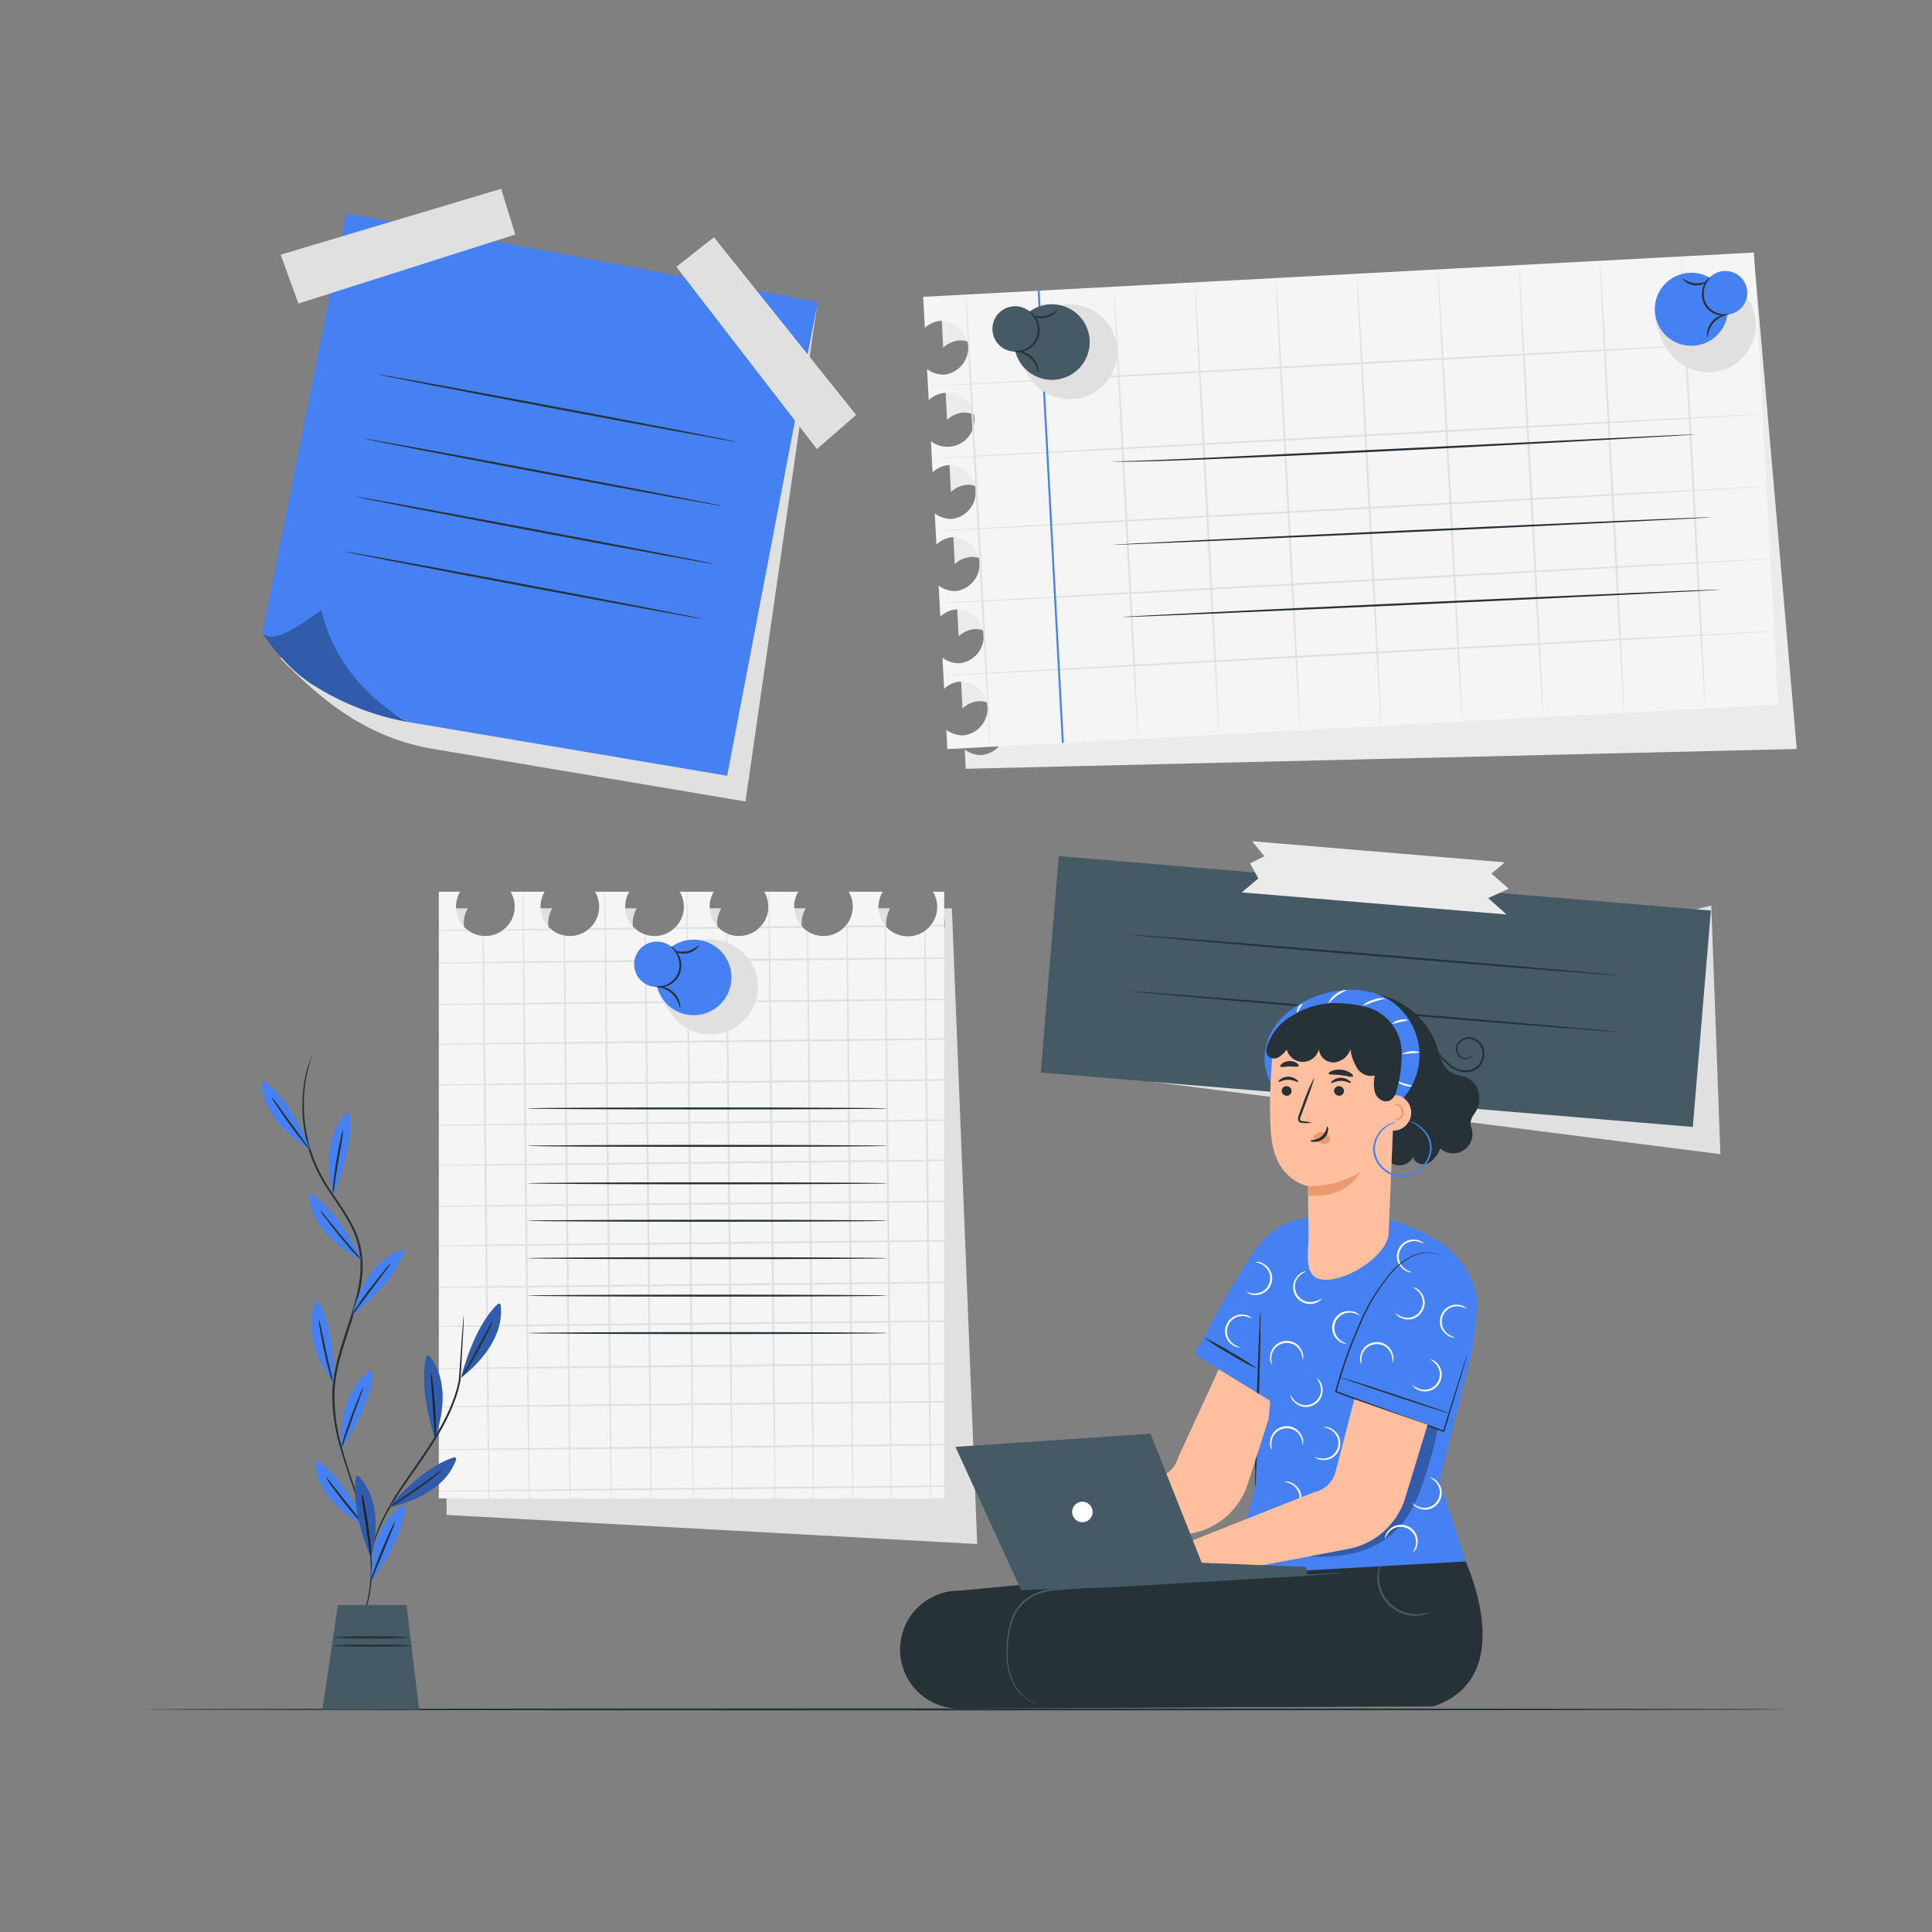 <svg xmlns="http://www.w3.org/2000/svg" xmlns:xlink="http://www.w3.org/1999/xlink" viewBox="0 0 500 500"><rect x="0" y="0" width="500" height="500" fill="#808080" stroke="none"/><defs><clipPath id="freepik--clip-path--inject-21"><path d="M241.45,230.78a7.6,7.6,0,1,1-13,0h-8.81a7.59,7.59,0,1,1-14.12,3.86,7.46,7.46,0,0,1,1.07-3.86h-8.81a7.59,7.59,0,1,1-14.12,3.86,7.46,7.46,0,0,1,1.07-3.86h-8.81a7.59,7.59,0,1,1-13.06,0H154a7.59,7.59,0,1,1-13.06,0h-8.8a7.59,7.59,0,1,1-13.06,0h-5.51v157H244.36v-157Z" style="fill:none"></path></clipPath></defs><g id="freepik--Floor--inject-21"><path d="M462.9,442.39c0,.14-95.32.26-212.89.26s-212.91-.12-212.91-.26,95.3-.26,212.91-.26S462.9,442.24,462.9,442.39Z" style="fill:#263238"></path></g><g id="freepik--Notes--inject-21"><path d="M243.67,82l.43,8a6.86,6.86,0,0,1,4.39-1.91,7,7,0,0,1,.75,13.94,6.88,6.88,0,0,1-4.57-1.43l.43,8.07a6.86,6.86,0,0,1,4.39-1.91,7,7,0,0,1,.75,13.94,6.88,6.88,0,0,1-4.57-1.43l.43,8.07a6.85,6.85,0,0,1,4.39-1.9,7,7,0,0,1,.74,13.93,6.82,6.82,0,0,1-4.56-1.43l.43,8.07a6.85,6.85,0,0,1,4.39-1.9,7,7,0,0,1,.74,13.93,6.8,6.8,0,0,1-4.56-1.43l.43,8.08a6.81,6.81,0,0,1,4.39-1.91,7,7,0,0,1,.74,13.93,6.8,6.8,0,0,1-4.56-1.42l.43,8.07a6.86,6.86,0,0,1,4.39-1.91,7,7,0,0,1,.74,13.94,6.86,6.86,0,0,1-4.56-1.43l.27,5L465,193.84,454.1,68.57Z" style="fill:#ebebeb"></path><path d="M238.92,76.82l.43,8.05A6.86,6.86,0,0,1,243.73,83a7,7,0,0,1,.75,13.94,6.86,6.86,0,0,1-4.56-1.43l.43,8.07a7,7,0,1,1,.57,10.6l.43,8.07a6.82,6.82,0,0,1,4.38-1.9,7,7,0,0,1,.75,13.93,6.85,6.85,0,0,1-4.57-1.43l.44,8.08a6.78,6.78,0,0,1,4.38-1.91,7,7,0,0,1,.75,13.93,6.83,6.83,0,0,1-4.57-1.43l.44,8.08a6.83,6.83,0,0,1,4.38-1.91,7,7,0,0,1,.75,13.94,6.88,6.88,0,0,1-4.57-1.43l.43,8.07a6.86,6.86,0,0,1,4.39-1.91,7,7,0,0,1,.75,13.94,6.88,6.88,0,0,1-4.57-1.43l.27,5,215-11.51-6.26-117Z" style="fill:#f5f5f5"></path><path d="M455.17,88.47c0,.14-48.12,2.83-107.49,6S240.16,100.12,240.16,100s48.11-2.83,107.49-6S455.16,88.33,455.17,88.47Z" style="fill:#e0e0e0"></path><path d="M456.17,107.19c0,.14-48.12,2.84-107.49,6s-107.51,5.64-107.52,5.5,48.11-2.84,107.5-6S456.16,107.05,456.17,107.19Z" style="fill:#e0e0e0"></path><path d="M457.17,125.91c0,.15-48.12,2.84-107.49,6s-107.51,5.64-107.52,5.5,48.11-2.84,107.5-6S457.16,125.77,457.17,125.91Z" style="fill:#e0e0e0"></path><path d="M458.17,144.63c0,.15-48.12,2.84-107.48,6s-107.52,5.63-107.53,5.49,48.11-2.84,107.5-6S458.16,144.49,458.17,144.63Z" style="fill:#e0e0e0"></path><path d="M459.17,163.36c0,.14-48.12,2.83-107.48,6S244.17,175,244.16,174.86s48.12-2.83,107.5-6S459.17,163.21,459.17,163.36Z" style="fill:#e0e0e0"></path><rect x="271.69" y="75.13" width="0.5" height="117.19" transform="translate(-6.76 14.72) rotate(-3.06)" style="fill:#4681F4"></rect><path d="M294.55,191.2c-.14,0-1.66-26.19-3.39-58.5s-3-58.52-2.87-58.52,1.66,26.17,3.39,58.5S294.7,191.19,294.55,191.2Z" style="fill:#e0e0e0"></path><path d="M256.28,193.24c-.15,0-1.67-26.18-3.4-58.49s-3-58.52-2.87-58.53,1.67,26.18,3.39,58.5S256.42,193.24,256.28,193.24Z" style="fill:#e0e0e0"></path><path d="M315.51,190.07c-.14,0-1.66-26.18-3.39-58.49s-3-58.52-2.87-58.53,1.66,26.18,3.39,58.5S315.66,190.07,315.51,190.07Z" style="fill:#e0e0e0"></path><path d="M336.48,189c-.15,0-1.66-26.18-3.39-58.49s-3-58.52-2.87-58.53,1.66,26.18,3.39,58.5S336.62,189,336.48,189Z" style="fill:#e0e0e0"></path><path d="M357.44,187.83c-.14,0-1.66-26.18-3.39-58.49s-3-58.52-2.87-58.53,1.66,26.18,3.39,58.5S357.58,187.82,357.44,187.83Z" style="fill:#e0e0e0"></path><path d="M378.4,186.71c-.14,0-1.66-26.18-3.39-58.49s-3-58.52-2.87-58.53,1.66,26.18,3.39,58.5S378.55,186.7,378.4,186.71Z" style="fill:#e0e0e0"></path><path d="M399.37,185.59c-.15,0-1.67-26.19-3.39-58.5s-3-58.51-2.87-58.52,1.66,26.18,3.39,58.5S399.51,185.58,399.37,185.59Z" style="fill:#e0e0e0"></path><path d="M420.33,184.47c-.14,0-1.66-26.19-3.39-58.5s-3-58.52-2.87-58.52,1.66,26.17,3.39,58.5S420.47,184.46,420.33,184.47Z" style="fill:#e0e0e0"></path><path d="M441.29,183.34c-.14,0-1.66-26.18-3.39-58.49s-3-58.52-2.87-58.53,1.66,26.18,3.39,58.5S441.44,183.34,441.29,183.34Z" style="fill:#e0e0e0"></path><path d="M438.68,112.48a1.69,1.69,0,0,1-.39,0l-1.14.08-4.4.28-16.17.93c-13.66.76-32.53,1.76-53.38,2.79s-39.73,1.89-53.4,2.41c-6.84.26-12.37.43-16.2.5s-6,0-5.92-.14a6.14,6.14,0,0,0,1.52.05c1,0,2.49-.05,4.4-.11,3.82-.13,9.35-.36,16.18-.67l53.4-2.56,53.38-2.63,16.18-.77,4.4-.18,1.15,0A2.29,2.29,0,0,1,438.68,112.48Z" style="fill:#263238"></path><path d="M443,133.86c0,.15-34.69,1.85-77.49,3.82S288,141.12,288,141s34.69-1.85,77.5-3.81S443,133.72,443,133.86Z" style="fill:#263238"></path><path d="M445.33,152.58c0,.15-34.69,1.86-77.49,3.82s-77.52,3.44-77.53,3.29,34.69-1.85,77.5-3.81S445.32,152.44,445.33,152.58Z" style="fill:#263238"></path><path d="M263,89.09c.94,4.65,3,9.37,6.87,12.06A12.29,12.29,0,1,0,274.38,79" style="fill:#e0e0e0"></path><path d="M262.47,89.06a9.78,9.78,0,1,0,9.24-10.3A9.78,9.78,0,0,0,262.47,89.06Z" style="fill:#455a64"></path><path d="M256.85,85.44a5.87,5.87,0,1,0,5.55-6.18A5.87,5.87,0,0,0,256.85,85.44Z" style="fill:#455a64"></path><path d="M262.32,90.87a10,10,0,0,0,2.2-.25,5.63,5.63,0,0,0,3.74-3.42,6,6,0,0,0-.63-5.06,11.58,11.58,0,0,0-1.46-1.69s.23.06.56.28a4.8,4.8,0,0,1,1.2,1.2,6.08,6.08,0,0,1,.82,5.44,5.6,5.6,0,0,1-1.84,2.52,5.78,5.78,0,0,1-2.3,1.09,4.61,4.61,0,0,1-1.7.07C262.52,91,262.31,90.9,262.32,90.87Z" style="fill:#263238"></path><path d="M267.23,81.53a6.35,6.35,0,0,0,6.46-1.48c.05,0-.12.42-.6.9a4.82,4.82,0,0,1-4.92,1.13C267.53,81.86,267.2,81.59,267.23,81.53Z" style="fill:#263238"></path><path d="M268.74,96.4a7.54,7.54,0,0,1-.42-1.19,6.31,6.31,0,0,0-4.13-3.9c-.72-.23-1.21-.27-1.2-.35s.5-.15,1.29,0a5.65,5.65,0,0,1,4.39,4.14C268.86,95.89,268.81,96.39,268.74,96.4Z" style="fill:#263238"></path><path d="M428.26,82.19c.95,4.65,3,9.36,6.87,12a12.29,12.29,0,0,0,18-15.53,12.67,12.67,0,0,0-13.49-6.63" style="fill:#e0e0e0"></path><path d="M447.15,79.54a9.45,9.45,0,1,1-9.94-8.94A9.45,9.45,0,0,1,447.15,79.54Z" style="fill:#4681F4"></path><circle cx="446.52" cy="75.79" r="5.67" style="fill:#4681F4"></circle><path d="M447.49,81.26s-.18.14-.56.24a4.41,4.41,0,0,1-1.64.11,5.55,5.55,0,0,1-2.32-.8,5.42,5.42,0,0,1-2-2.24,5.88,5.88,0,0,1,.22-5.31,3.48,3.48,0,0,1,1.55-1.61,12.8,12.8,0,0,0-1.22,1.78,5.79,5.79,0,0,0-.08,4.92,5.46,5.46,0,0,0,3.93,2.9A9.94,9.94,0,0,0,447.49,81.26Z" style="fill:#263238"></path><path d="M441.8,72.8s-.25.35-.84.63a4.64,4.64,0,0,1-4.85-.58c-.51-.41-.71-.77-.66-.81a8.53,8.53,0,0,0,3.07,1.27A8.89,8.89,0,0,0,441.8,72.8Z" style="fill:#263238"></path><path d="M441.88,87.24a2.1,2.1,0,0,1-.07-1.25,5.5,5.5,0,0,1,1.26-2.77,5.39,5.39,0,0,1,2.53-1.67c.76-.23,1.25-.19,1.25-.13s-.45.18-1.12.47a6.17,6.17,0,0,0-3.56,4.17C442,86.77,442,87.24,441.88,87.24Z" style="fill:#263238"></path><path d="M94.32,61.83,72.63,170.47c10.07,10.07,20.74,19.58,37.88,23.08l82.42,13.87L211.34,79.77Z" style="fill:#e0e0e0"></path><polygon points="89.58 55.17 67.89 163.81 105.77 186.89 188.19 200.76 211.61 78.18 89.58 55.17" style="fill:#4681F4"></polygon><path d="M83.19,157.91l-15.3,5.9s5.61,9,13.72,13.82a68.68,68.68,0,0,0,24.16,9.26S87.73,178.08,83.19,157.91Z" style="fill:#4681F4"></path><g style="opacity:0.3"><path d="M83.19,157.91c-5.9,4-12.38,9-15.3,5.9,0,0,5.61,9,13.72,13.82a68.68,68.68,0,0,0,24.16,9.26S87.73,178.08,83.19,157.91Z"></path></g><polygon points="77.24 78.55 133.37 60.69 129.69 48.87 72.63 65.91 77.24 78.55" style="fill:#e0e0e0"></polygon><polygon points="221.56 107.38 184.76 61.39 175.04 69.06 211.41 116.22 221.56 107.38" style="fill:#e0e0e0"></polygon><path d="M190.7,114.37c0,.14-20.82-3.65-46.44-8.47s-46.37-8.84-46.34-9,20.81,3.65,46.44,8.47S190.73,114.23,190.7,114.37Z" style="fill:#263238"></path><path d="M187.15,131c0,.14-20.82-3.65-46.44-8.47s-46.37-8.84-46.35-9,20.82,3.65,46.44,8.47S187.17,130.89,187.15,131Z" style="fill:#263238"></path><path d="M184.87,146c0,.14-20.82-3.65-46.43-8.47s-46.38-8.84-46.35-9,20.82,3.65,46.44,8.47S184.9,145.82,184.87,146Z" style="fill:#263238"></path><path d="M182.09,160.22c0,.14-20.82-3.65-46.44-8.47s-46.37-8.84-46.34-9,20.81,3.65,46.44,8.47S182.12,160.08,182.09,160.22Z" style="fill:#263238"></path><polygon points="269.45 276.29 445.24 298.7 442.88 234.36 269.45 276.29" style="fill:#e0e0e0"></polygon><rect x="271.39" y="228.51" width="169.34" height="56.2" transform="translate(22.57 -28.72) rotate(4.77)" style="fill:#455a64"></rect><path d="M419,252.45c0,.14-28.29-2.1-63.16-5s-63.13-5.38-63.12-5.53,28.29,2.1,63.17,5S419.05,252.31,419,252.45Z" style="fill:#263238"></path><path d="M418.71,267.07c0,.14-28.29-2.1-63.16-5s-63.14-5.38-63.12-5.53,28.28,2.1,63.16,5S418.72,266.93,418.71,267.07Z" style="fill:#263238"></path><polygon points="324.04 217.71 389.43 223.17 385.98 226.09 390.46 229.99 385.13 232.43 389.9 236.67 321.37 230.95 325.65 227.34 323.52 223.46 327.2 221.59 324.04 217.71" style="fill:#ebebeb"></polygon><path d="M243.45,235.07a7.59,7.59,0,1,1-13.06,0h-8.8a7.59,7.59,0,1,1-13.06,0h-8.8a7.59,7.59,0,1,1-13.06,0h-8.8a7.59,7.59,0,1,1-13.06,0H156a7.59,7.59,0,1,1-13.06,0h-8.8a7.59,7.59,0,1,1-13.06,0h-5.51v157l137.33,7.52-6.55-164.51Z" style="fill:#e0e0e0"></path><g style="clip-path:url(#freepik--clip-path--inject-21)"><path d="M241.45,230.78a7.6,7.6,0,1,1-13,0h-8.81a7.59,7.59,0,1,1-14.12,3.86,7.46,7.46,0,0,1,1.07-3.86h-8.81a7.59,7.59,0,1,1-14.12,3.86,7.46,7.46,0,0,1,1.07-3.86h-8.81a7.59,7.59,0,1,1-13.06,0H154a7.59,7.59,0,1,1-13.06,0h-8.8a7.59,7.59,0,1,1-13.06,0h-5.51v157H244.36v-157Z" style="fill:#f5f5f5"></path><path d="M105.6,395c-.14,0-.65-38.05-1.13-85s-.75-85-.6-85,.64,38,1.12,85S105.75,395,105.6,395Z" style="fill:#e0e0e0"></path><path d="M126.59,394.78c-.14,0-.64-38-1.12-85s-.76-85-.61-85,.65,38,1.13,85S126.74,394.78,126.59,394.78Z" style="fill:#e0e0e0"></path><path d="M137,394.78c-.14,0-.65-38-1.13-85s-.75-85-.61-85,.65,38,1.13,85S137.16,394.78,137,394.78Z" style="fill:#e0e0e0"></path><path d="M158.23,394.78c-.14,0-.64-38-1.12-85s-.76-85-.61-85,.65,38,1.13,85S158.38,394.78,158.23,394.78Z" style="fill:#e0e0e0"></path><path d="M179.45,394.78c-.14,0-.65-38-1.13-85s-.75-85-.61-85,.65,38,1.13,85S179.59,394.78,179.45,394.78Z" style="fill:#e0e0e0"></path><path d="M200.66,394.78c-.14,0-.65-38-1.13-85s-.75-85-.6-85,.65,38,1.13,85S200.81,394.78,200.66,394.78Z" style="fill:#e0e0e0"></path><path d="M220.79,394.78c-.14,0-.65-38-1.13-85s-.75-85-.6-85,.64,38,1.12,85S220.94,394.78,220.79,394.78Z" style="fill:#e0e0e0"></path><path d="M240.92,394.78c-.14,0-.65-38-1.13-85s-.75-85-.6-85,.65,38,1.13,85S241.07,394.78,240.92,394.78Z" style="fill:#e0e0e0"></path><path d="M147.59,394.57c-.15,0-.65-38.05-1.13-85s-.75-85-.61-85,.65,38,1.13,85S147.73,394.57,147.59,394.57Z" style="fill:#e0e0e0"></path><path d="M168.58,394.35c-.15,0-.65-38-1.13-85s-.75-85-.61-85,.65,38,1.13,85S168.72,394.35,168.58,394.35Z" style="fill:#e0e0e0"></path><path d="M189.57,394.14c-.14,0-.65-38.05-1.13-85s-.75-85-.61-85,.65,38,1.13,85S189.71,394.14,189.57,394.14Z" style="fill:#e0e0e0"></path><path d="M210.56,393.92c-.14,0-.65-38-1.13-85s-.75-85-.61-85,.65,38,1.13,85S210.71,393.92,210.56,393.92Z" style="fill:#e0e0e0"></path><path d="M230.69,395c-.15,0-.65-38.05-1.13-85s-.76-85-.61-85,.65,38,1.13,85S230.83,395,230.69,395Z" style="fill:#e0e0e0"></path><path d="M252.55,393.49c-.15,0-.65-38-1.13-85s-.76-85-.61-85,.65,38,1.13,85S252.69,393.49,252.55,393.49Z" style="fill:#e0e0e0"></path><path d="M275.07,373.58c0,.14-38,.64-85,1.11s-85,.73-85,.59,38-.64,85-1.11S275.07,373.43,275.07,373.58Z" style="fill:#e0e0e0"></path><path d="M276,384.31c0,.15-38,.64-85,1.11s-85,.73-85,.59,38-.64,85-1.11S276,384.17,276,384.31Z" style="fill:#e0e0e0"></path><path d="M274.86,352.59c0,.14-38.05.64-85,1.11s-85,.73-85,.58,38-.64,85-1.11S274.86,352.44,274.86,352.59Z" style="fill:#e0e0e0"></path><path d="M274.65,331.59c0,.15-38,.64-85,1.11s-85,.74-85,.59,38-.64,85-1.11S274.65,331.45,274.65,331.59Z" style="fill:#e0e0e0"></path><path d="M274.44,310.6c0,.15-38.05.64-85,1.11s-85,.73-85,.59,38-.64,85-1.11S274.44,310.46,274.44,310.6Z" style="fill:#e0e0e0"></path><path d="M274.23,289.61c0,.14-38.05.64-85,1.11s-85,.73-85,.59,38-.64,85-1.11S274.23,289.47,274.23,289.61Z" style="fill:#e0e0e0"></path><path d="M274,268.62c0,.14-38,.64-85,1.11s-85,.73-85,.59,38-.64,85-1.11S274,268.47,274,268.62Z" style="fill:#e0e0e0"></path><path d="M273.81,247.63c0,.14-38,.64-85,1.11s-85,.73-85,.58,38-.64,85-1.1S273.81,247.48,273.81,247.63Z" style="fill:#e0e0e0"></path><path d="M273.81,239.22c0,.14-38,.64-85,1.11s-85,.73-85,.59,38-.64,85-1.11S273.81,239.07,273.81,239.22Z" style="fill:#e0e0e0"></path><path d="M273.81,258.35c0,.15-38,.64-85,1.11s-85,.73-85,.59,38-.64,85-1.11S273.81,258.21,273.81,258.35Z" style="fill:#e0e0e0"></path><path d="M273.81,279.18c0,.14-38,.64-85,1.11s-85,.73-85,.58,38-.64,85-1.1S273.81,279,273.81,279.18Z" style="fill:#e0e0e0"></path><path d="M273.81,300c0,.14-38,.64-85,1.11s-85,.73-85,.59,38-.64,85-1.11S273.81,299.86,273.81,300Z" style="fill:#e0e0e0"></path><path d="M273.81,320.83c0,.14-38,.64-85,1.1s-85,.74-85,.59,38-.64,85-1.11S273.81,320.68,273.81,320.83Z" style="fill:#e0e0e0"></path><path d="M273.81,341.65c0,.14-38,.64-85,1.11s-85,.73-85,.59,38-.64,85-1.11S273.81,341.51,273.81,341.65Z" style="fill:#e0e0e0"></path><path d="M273.81,362.47c0,.15-38,.64-85,1.11s-85,.74-85,.59,38-.64,85-1.11S273.81,362.33,273.81,362.47Z" style="fill:#e0e0e0"></path><path d="M241.45,230.78a7.6,7.6,0,1,1-13,0h-8.81a7.59,7.59,0,1,1-14.12,3.86,7.46,7.46,0,0,1,1.07-3.86h-8.81a7.59,7.59,0,1,1-14.12,3.86,7.46,7.46,0,0,1,1.07-3.86h-8.81a7.59,7.59,0,1,1-13.06,0H154a7.59,7.59,0,1,1-13.06,0h-8.8a7.59,7.59,0,1,1-13.06,0h-5.51v157H244.36v-157Z" style="fill:none"></path></g><path d="M170,253.52c.94,4.64,3,9.36,6.87,12a12.29,12.29,0,1,0,4.52-22.16" style="fill:#e0e0e0"></path><path d="M169.75,253.48A9.78,9.78,0,1,0,179,243.19,9.78,9.78,0,0,0,169.75,253.48Z" style="fill:#4681F4"></path><path d="M164.13,249.86a5.87,5.87,0,1,0,5.55-6.17A5.87,5.87,0,0,0,164.13,249.86Z" style="fill:#4681F4"></path><path d="M169.6,255.29a10,10,0,0,0,2.2-.25,5.63,5.63,0,0,0,3.74-3.42,6,6,0,0,0-.64-5.06,11.91,11.91,0,0,0-1.45-1.69,1.38,1.38,0,0,1,.56.28,4.86,4.86,0,0,1,1.2,1.21,6.07,6.07,0,0,1,.82,5.44,5.71,5.71,0,0,1-1.84,2.52,5.89,5.89,0,0,1-2.3,1.08,4.61,4.61,0,0,1-1.7.07C169.8,255.41,169.59,255.32,169.6,255.29Z" style="fill:#263238"></path><path d="M174.51,246a8.66,8.66,0,0,0,3.44.17,8.79,8.79,0,0,0,3-1.65c.05,0-.13.43-.6.91a4.86,4.86,0,0,1-2.3,1.25,4.73,4.73,0,0,1-2.62-.13C174.81,246.28,174.48,246,174.51,246Z" style="fill:#263238"></path><path d="M176,260.82c-.08,0-.15-.47-.42-1.18a6.71,6.71,0,0,0-1.6-2.44,6.51,6.51,0,0,0-2.53-1.46c-.72-.23-1.21-.28-1.2-.36s.49-.15,1.29,0a5.69,5.69,0,0,1,4.39,4.14C176.14,260.31,176.09,260.82,176,260.82Z" style="fill:#263238"></path><path d="M229.7,286.86c0,.15-20.87.26-46.6.26s-46.61-.11-46.61-.26,20.86-.26,46.61-.26S229.7,286.72,229.7,286.86Z" style="fill:#263238"></path><path d="M229.7,296.55c0,.14-20.87.26-46.6.26s-46.61-.12-46.61-.26,20.86-.26,46.61-.26S229.7,296.41,229.7,296.55Z" style="fill:#263238"></path><path d="M229.7,306.24c0,.14-20.87.26-46.6.26s-46.61-.12-46.61-.26,20.86-.26,46.61-.26S229.7,306.1,229.7,306.24Z" style="fill:#263238"></path><path d="M229.7,315.93c0,.14-20.87.26-46.6.26s-46.61-.12-46.61-.26,20.86-.26,46.61-.26S229.7,315.79,229.7,315.93Z" style="fill:#263238"></path><path d="M229.7,325.62c0,.14-20.87.26-46.6.26s-46.61-.12-46.61-.26,20.86-.26,46.61-.26S229.7,325.48,229.7,325.62Z" style="fill:#263238"></path><path d="M229.7,335.31c0,.14-20.87.26-46.6.26s-46.61-.12-46.61-.26,20.86-.26,46.61-.26S229.7,335.16,229.7,335.31Z" style="fill:#263238"></path><path d="M229.7,345c0,.14-20.87.26-46.6.26s-46.61-.12-46.61-.26,20.86-.26,46.61-.26S229.7,344.85,229.7,345Z" style="fill:#263238"></path></g><g id="freepik--Character--inject-21"><path d="M346.24,441.66c24.14-8,7.59-39.93,7.59-39.93l-105.52,9.93a15.26,15.26,0,0,0-15.37,15.26h0a15.27,15.27,0,0,0,15.27,15.27l98-.53" style="fill:#263238"></path><path d="M370.94,441.63c23.53-7.94,7.31-39.9,7.31-39.9l-102.86,9.69c-10,.13-14.95,5-14.95,15.23h0c0,8.43,3.13,15.54,14.92,15.3l95.58-.32" style="fill:#263238"></path><path d="M347.06,407.12h-.29l-.86,0-3.29.14-12.1.6-39.92,2.19c-2,.09-3.87.26-5.77.28s-3.78.11-5.62.22-3.65.25-5.41.44a19.82,19.82,0,0,0-5.15,1.06,12.46,12.46,0,0,0-4.28,2.74,11.45,11.45,0,0,0-2.59,4.16,20.93,20.93,0,0,0-1.06,4.5,31.5,31.5,0,0,0-.28,4.26,18.1,18.1,0,0,0,1.36,7.16,11.65,11.65,0,0,0,3.2,4.36,8.42,8.42,0,0,0,2.91,1.64c.73.23.74.16,0-.1a9.17,9.17,0,0,1-2.81-1.71,11.72,11.72,0,0,1-3.06-4.32,17.87,17.87,0,0,1-1.26-7,32.68,32.68,0,0,1,.32-4.2,20.32,20.32,0,0,1,1.06-4.39,11.07,11.07,0,0,1,2.5-4,12.05,12.05,0,0,1,4.13-2.61,19.11,19.11,0,0,1,5-1c1.75-.18,3.55-.31,5.39-.42s3.7-.18,5.6-.21,3.83-.2,5.78-.29l39.92-2.35,12.09-.78,3.29-.24.85-.07A1,1,0,0,0,347.06,407.12Z" style="fill:#455a64"></path><path d="M370.29,417.19a2.56,2.56,0,0,1-.83.42,8.6,8.6,0,0,1-2.5.51A9.76,9.76,0,0,1,356.5,407.4a8.83,8.83,0,0,1,.57-2.49c.23-.56.41-.84.44-.82a17.38,17.38,0,0,0-.61,3.33,9.67,9.67,0,0,0,10,10.3A17.35,17.35,0,0,0,370.29,417.19Z" style="fill:#455a64"></path><path d="M339.31,315.07c-13.09,1.47-15.21,10.36-21.31,19.11l-8.83,16.29,16.23,9.95-.56,25-6.64,22.12,61.13-3.45-6.81-21,8.14-32.1c.62-4.38,2.3-12.51,1.16-16.82-3.56-13.45-17.54-17.38-27.16-19.88-2-.51-11.56-.48-13.22-.08" style="fill:#4681F4"></path><path d="M332.41,383.48a3,3,0,0,1,2.24.47,4.39,4.39,0,0,1,1.74,1.86,4.23,4.23,0,0,1,.22,3.11,4.3,4.3,0,0,1-1.89,2.48,4.35,4.35,0,0,1-2.48.58,3,3,0,0,1-2.13-.83,6.94,6.94,0,0,0,2.14.47,4.35,4.35,0,0,0,2.22-.63,4,4,0,0,0,1.49-5,4.27,4.27,0,0,0-1.5-1.74A6.83,6.83,0,0,0,332.41,383.48Z" style="fill:#fafafa"></path><path d="M347,356.48c0,.1,6.24,2.27,14,4.84s14.1,4.58,14.14,4.48-6.24-2.27-14-4.85S347,356.38,347,356.48Z" style="fill:#263238"></path><g style="opacity:0.3"><path d="M372.12,369.9a122.56,122.56,0,0,1-4.51,15.67,33.8,33.8,0,0,1-4.93,9.05,22.86,22.86,0,0,1-11.83,7.22,37.42,37.42,0,0,1-14,.69L360.1,389.4l6.18-21.49Z"></path></g><path d="M324.85,384.74A10.33,10.33,0,0,0,325,383c.06-1.24.14-2.87.23-4.84.18-4.09.38-9.75.57-16s.33-11.91.4-16c0-2,0-3.61.06-4.85a10.6,10.6,0,0,0-.06-1.79,11.21,11.21,0,0,0-.16,1.78c-.06,1.24-.14,2.87-.24,4.84-.17,4.09-.38,9.75-.56,16s-.33,11.9-.41,16c0,2,0,3.6-.05,4.85A11.33,11.33,0,0,0,324.85,384.74Z" style="fill:#263238"></path><path d="M311.55,346.14a59.62,59.62,0,0,0,6.85,4.35,60.05,60.05,0,0,0,7.14,3.87,57.3,57.3,0,0,0-6.85-4.36A56.58,56.58,0,0,0,311.55,346.14Z" style="fill:#263238"></path><path d="M342.1,336a3,3,0,0,1-1.89,1.3,4.35,4.35,0,0,1-5.45-5.07A4.4,4.4,0,0,1,336,330a3,3,0,0,1,2.07-1,6.93,6.93,0,0,0-1.81,1.23,4.24,4.24,0,0,0-1.07,2,3.94,3.94,0,0,0,.48,2.72,3.88,3.88,0,0,0,2.11,1.79,4.36,4.36,0,0,0,2.3.11A7,7,0,0,0,342.1,336Z" style="fill:#fafafa"></path><path d="M329.23,353.22a3,3,0,0,1-.54-2.23,4.34,4.34,0,0,1,6.68-3.28,4.43,4.43,0,0,1,1.6,2,3,3,0,0,1,.17,2.28,6.77,6.77,0,0,0-.51-2.13,4.31,4.31,0,0,0-1.52-1.73,4.08,4.08,0,0,0-5.14.81,4.29,4.29,0,0,0-.92,2.11A6.57,6.57,0,0,0,329.23,353.22Z" style="fill:#fafafa"></path><path d="M329.23,375.29a3,3,0,0,1-.54-2.23,4.34,4.34,0,0,1,6.68-3.28,4.43,4.43,0,0,1,1.6,2,3,3,0,0,1,.17,2.28,6.77,6.77,0,0,0-.51-2.13,4.31,4.31,0,0,0-1.52-1.73A4.08,4.08,0,0,0,330,371a4.29,4.29,0,0,0-.92,2.11A6.57,6.57,0,0,0,329.23,375.29Z" style="fill:#fafafa"></path><path d="M348.53,347.77a3,3,0,0,1-2.14-.81,4.38,4.38,0,0,1-1.45-2.09,4.3,4.3,0,0,1,.25-3.11,4.35,4.35,0,0,1,2.25-2.17,4.47,4.47,0,0,1,2.54-.2,3,3,0,0,1,2,1.14,7.23,7.23,0,0,0-2-.78,4.22,4.22,0,0,0-2.29.29,4,4,0,0,0-2.22,4.69,4.29,4.29,0,0,0,1.23,1.95A6.65,6.65,0,0,0,348.53,347.77Z" style="fill:#fafafa"></path><path d="M340.7,356.59a3,3,0,0,1,1.37,1.84,4.3,4.3,0,0,1-7.12,4.42,3,3,0,0,1-1.05-2,6.72,6.72,0,0,0,1.3,1.77,4.23,4.23,0,0,0,2.08,1,4.05,4.05,0,0,0,4.41-2.74,4.32,4.32,0,0,0,0-2.31A6.43,6.43,0,0,0,340.7,356.59Z" style="fill:#fafafa"></path><path d="M324.82,326.63a2.94,2.94,0,0,1,2.24.47,4.43,4.43,0,0,1,1.75,1.85,4.31,4.31,0,0,1-4.16,6.18,3,3,0,0,1-2.13-.83,7.15,7.15,0,0,0,2.14.46,4.24,4.24,0,0,0,2.22-.62,4,4,0,0,0,1.65-2.22,4,4,0,0,0-.16-2.76,4.2,4.2,0,0,0-1.5-1.74A6.51,6.51,0,0,0,324.82,326.63Z" style="fill:#fafafa"></path><path d="M352.38,353.14a3,3,0,0,1-.31-2.27,4.47,4.47,0,0,1,1.15-2.27,4.38,4.38,0,0,1,2.86-1.26,4.23,4.23,0,0,1,4.36,3.08,3,3,0,0,1-.06,2.29,6.9,6.9,0,0,0-.29-2.18,4.26,4.26,0,0,0-1.34-1.87,4.06,4.06,0,0,0-5.19.28,4.28,4.28,0,0,0-1.13,2A7.15,7.15,0,0,0,352.38,353.14Z" style="fill:#fafafa"></path><path d="M342.48,369.35a3,3,0,0,1,2.24.47,4.46,4.46,0,0,1,1.75,1.86,4.4,4.4,0,0,1-1.68,5.59,4.4,4.4,0,0,1-2.47.58,3,3,0,0,1-2.14-.83,7.17,7.17,0,0,0,2.15.46,4.23,4.23,0,0,0,2.21-.62,4,4,0,0,0,1.49-5,4.27,4.27,0,0,0-1.5-1.74A6.42,6.42,0,0,0,342.48,369.35Z" style="fill:#fafafa"></path><path d="M358.43,398.23a3,3,0,0,1,.88-2.12,4.34,4.34,0,0,1,7.33,1.29,4.4,4.4,0,0,1,.13,2.54,3.05,3.05,0,0,1-1.21,1.95,6.86,6.86,0,0,0,.85-2,4.33,4.33,0,0,0-.22-2.29,4.06,4.06,0,0,0-4.62-2.37,4.31,4.31,0,0,0-2,1.16A7.33,7.33,0,0,0,358.43,398.23Z" style="fill:#fafafa"></path><path d="M370,382.34a3,3,0,0,1,2,1.14,4.22,4.22,0,0,1,.34,5.33,4.26,4.26,0,0,1-2.57,1.77,4.35,4.35,0,0,1-2.53-.2,3,3,0,0,1-1.77-1.45,6.86,6.86,0,0,0,1.89,1.1,4.29,4.29,0,0,0,2.3.09,4.07,4.07,0,0,0,2.95-4.28,4.16,4.16,0,0,0-.89-2.12A6.65,6.65,0,0,0,370,382.34Z" style="fill:#fafafa"></path><path d="M370,351.75a3.08,3.08,0,0,1,2,1.15,4.43,4.43,0,0,1,1.09,2.3,4.4,4.4,0,0,1-3.32,4.8,4.48,4.48,0,0,1-2.54-.2,3,3,0,0,1-1.77-1.46,6.6,6.6,0,0,0,1.9,1.11,4.19,4.19,0,0,0,2.3.08,4,4,0,0,0,2.95-4.27,4.24,4.24,0,0,0-.89-2.12A7.06,7.06,0,0,0,370,351.75Z" style="fill:#fafafa"></path><path d="M376.59,346.13a3.06,3.06,0,0,1-2.18-.71,4.39,4.39,0,0,1-1.54-2,4.4,4.4,0,0,1,2.26-5.38,4.39,4.39,0,0,1,2.53-.32,3,3,0,0,1,2,1.06,6.59,6.59,0,0,0-2.08-.7,4.34,4.34,0,0,0-2.27.39,4.05,4.05,0,0,0-2,4.79,4.23,4.23,0,0,0,1.31,1.89A6.89,6.89,0,0,0,376.59,346.13Z" style="fill:#fafafa"></path><path d="M365.46,329.27a3,3,0,0,1-2.17-.71,4.39,4.39,0,0,1-1.54-2,4.4,4.4,0,0,1,2.26-5.38,4.38,4.38,0,0,1,2.53-.32,3,3,0,0,1,2,1.06,7.1,7.1,0,0,0-2.08-.69,4.21,4.21,0,0,0-2.27.38,4.05,4.05,0,0,0-2,4.79,4.32,4.32,0,0,0,1.31,1.9A7.18,7.18,0,0,0,365.46,329.27Z" style="fill:#fafafa"></path><path d="M321,348.7a3,3,0,0,1-2.17-.72,4.22,4.22,0,0,1-1.43-5.14,4.29,4.29,0,0,1,2.15-2.26,4.38,4.38,0,0,1,2.53-.32,2.93,2.93,0,0,1,2,1.06,6.59,6.59,0,0,0-2.08-.7,4.34,4.34,0,0,0-2.27.39,4.05,4.05,0,0,0-2,4.79,4.29,4.29,0,0,0,1.31,1.89A7.07,7.07,0,0,0,321,348.7Z" style="fill:#fafafa"></path><path d="M365.59,333.13a3,3,0,0,1,2,1.15,4.35,4.35,0,0,1,1.09,2.3,4.41,4.41,0,0,1-3.31,4.8,4.47,4.47,0,0,1-2.54-.2,3,3,0,0,1-1.77-1.46,6.6,6.6,0,0,0,1.9,1.11,4.19,4.19,0,0,0,2.3.08,3.94,3.94,0,0,0,2.25-1.6,4,4,0,0,0,.7-2.67,4.25,4.25,0,0,0-.9-2.12A7.14,7.14,0,0,0,365.59,333.13Z" style="fill:#fafafa"></path><path d="M379.62,350.77a2.47,2.47,0,0,0-.13.35c-.08.25-.2.59-.34,1-.3.93-.72,2.25-1.25,3.94l-4.45,14.27.21-.1-27.18-10-.68-.28.12.22a119.73,119.73,0,0,1,6.36-17.87,50.89,50.89,0,0,1,8.08-13.1,17.86,17.86,0,0,1,4.57-3.69,9.4,9.4,0,0,1,4.22-1.25,6.34,6.34,0,0,1,.86,0l.76.08c.23,0,.45,0,.64.08l.53.14.71.18.24.05-.23-.08-.7-.23-.53-.15c-.19-.05-.41-.06-.65-.1l-.76-.1a6.53,6.53,0,0,0-.88,0,9.4,9.4,0,0,0-4.31,1.21,17.67,17.67,0,0,0-4.67,3.7,50.32,50.32,0,0,0-8.2,13.14,118.06,118.06,0,0,0-6.42,17.92l0,.16.15.06.69.28c10.18,3.81,19.62,7.2,27.21,10l.15.06.05-.16,4.32-14.31c.5-1.7.89-3,1.17-4,.12-.45.22-.79.29-1.05A1.6,1.6,0,0,0,379.62,350.77Z" style="fill:#263238"></path><path d="M328.32,367.16l-5.26,16.47a19,19,0,0,1-14.77,13.23l-35.15,6.6-9.57-.31,9.57-11.84,26.42-9a7.06,7.06,0,0,0,5.33-5.06l10.52-22.88,13.33,8.17Z" style="fill:#ffbe9d"></path><path d="M369.46,368.71l-5.73,18.75A19.13,19.13,0,0,1,349,400.86l-35.15,6.68-9.56-.31,3.25-8.16,32.74-12.95a7.13,7.13,0,0,0,5.33-5.13l4.89-18.87Z" style="fill:#ffbe9d"></path><polygon points="338.31 407.79 338.01 405.51 311.01 404.45 297.75 371.03 247.26 374.45 264.3 411.55 338.31 407.79" style="fill:#455a64"></polygon><path d="M277.88,392.71a2.65,2.65,0,1,0,.82-3.65A2.66,2.66,0,0,0,277.88,392.71Z" style="fill:#fff"></path><path d="M353.85,257a20.49,20.49,0,0,1,17.88,13.43c.48,1.4.81,2.85,1.42,4.2a6.22,6.22,0,0,0,2.92,3.22c1,.45,2.12.5,3.14.88a5.73,5.73,0,0,1,3.47,4,7,7,0,0,1-.94,5.29,5.41,5.41,0,0,0-1.18,2.46,6.92,6.92,0,0,0,.37,1.83,5,5,0,0,1-8.21,4.89,7.16,7.16,0,0,1-3,3.81c-1.5.71-3.71.07-4-1.56a4,4,0,0,1-7.52-1.43" style="fill:#263238"></path><path d="M329.88,281.6c-3.26-3.81-3.31-9.79-1-14.25s6.7-7.53,11.32-9.35c6.36-2.5,13.95-2.76,19.67,1a16.95,16.95,0,0,1-2.44,29.48" style="fill:#4681F4"></path><path d="M367.53,272.31a9.61,9.61,0,0,1-2.34.27,9.78,9.78,0,0,1-2.35.19,6,6,0,0,1,4.69-.46Z" style="fill:#fafafa"></path><path d="M364.47,264a9.55,9.55,0,0,1-2.1.48c-1.14.25-2,.62-2.1.48a3.33,3.33,0,0,1,2-1A3.23,3.23,0,0,1,364.47,264Z" style="fill:#fafafa"></path><path d="M358.5,258.4c0,.15-1.36.33-3,.87a29.81,29.81,0,0,1-2.88,1.06,5.67,5.67,0,0,1,2.72-1.56A5.59,5.59,0,0,1,358.5,258.4Z" style="fill:#fafafa"></path><path d="M348.55,256.19c0,.14-1.24.55-2.54,1.51s-2.09,2-2.22,1.94a4.56,4.56,0,0,1,1.92-2.37A4.44,4.44,0,0,1,348.55,256.19Z" style="fill:#fafafa"></path><path d="M337.09,259.86c.08.12-.33.52-.69,1.09-.25.39-.41.77-.54,1l-.23.35v-.34c0-.11,0-.18.06-.2s.11,0,.18.12h-.24a2,2,0,0,1,.34-1.18C336.39,260,337,259.74,337.09,259.86Z" style="fill:#fafafa"></path><path d="M365.43,281.05c0,.14-.9.22-1.95-.1s-1.74-.9-1.67-1,.85.21,1.82.51S365.44,280.91,365.43,281.05Z" style="fill:#fafafa"></path><path d="M381.2,273s-.18.66-1.22,1a2.41,2.41,0,0,1-1.89-.21,2.67,2.67,0,0,1-1.26-2.17,3,3,0,0,1,1.44-2.67,3.57,3.57,0,0,1,3.48-.15,4.24,4.24,0,0,1,2.35,3.05,5.08,5.08,0,0,1-1,4,4.63,4.63,0,0,1-3.79,1.65,7,7,0,0,1-3.67-1.18,17.11,17.11,0,0,1-4.34-4.73,30,30,0,0,0-2.6-3.4c-.69-.73-1.13-1.08-1.1-1.11s.13.05.35.21a10.77,10.77,0,0,1,.9.76,24.32,24.32,0,0,1,2.75,3.33,17.64,17.64,0,0,0,4.3,4.54,6.67,6.67,0,0,0,3.42,1.07,4.1,4.1,0,0,0,3.37-1.46,4.6,4.6,0,0,0,.89-3.6,3.76,3.76,0,0,0-2.06-2.72,3.14,3.14,0,0,0-3,.09,2.55,2.55,0,0,0-1.3,2.28,2.39,2.39,0,0,0,1,1.94,2.22,2.22,0,0,0,1.68.26A2.41,2.41,0,0,0,381.2,273Z" style="fill:#263238"></path><path d="M358.22,267.72a3.53,3.53,0,0,1,3.16,3.58h0l-2,47.73c-.08,5.64-10.3,12.3-16.34,12.18h0c-6.09-.13-4.3-6.6-4.39-12-.15-9-.14-12.32-.15-12.27s-7.7-1.28-9.29-11.33c-.8-5-.55-13.19-.12-19.89.37-6,4.37-13.42,10.37-12.79Z" style="fill:#ffbe9d"></path><path d="M331.7,282.27a1.28,1.28,0,0,0,1.24,1.3,1.23,1.23,0,0,0,1.33-1.16A1.3,1.3,0,0,0,333,281.1,1.24,1.24,0,0,0,331.7,282.27Z" style="fill:#263238"></path><path d="M330.86,280c.16.17,1.14-.55,2.53-.55s2.4.7,2.55.53-.09-.38-.53-.7a3.59,3.59,0,0,0-2.05-.63,3.42,3.42,0,0,0-2,.65C330.93,279.65,330.78,280,330.86,280Z" style="fill:#263238"></path><path d="M345.25,282.27a1.29,1.29,0,0,0,1.24,1.3,1.23,1.23,0,0,0,1.33-1.16,1.29,1.29,0,0,0-1.24-1.31A1.25,1.25,0,0,0,345.25,282.27Z" style="fill:#263238"></path><path d="M344.49,280.28c.16.17,1.14-.55,2.53-.55s2.4.7,2.55.53-.09-.38-.53-.7a3.59,3.59,0,0,0-2.05-.63,3.35,3.35,0,0,0-2,.65C344.56,279.9,344.41,280.21,344.49,280.28Z" style="fill:#263238"></path><path d="M339.46,290.57a9.08,9.08,0,0,0-2.25-.41c-.36,0-.69-.11-.75-.35a1.78,1.78,0,0,1,.24-1.05l1-2.69c1.46-3.84,2.51-7,2.35-7.06a47.33,47.33,0,0,0-2.91,6.85l-1,2.71A2,2,0,0,0,336,290a.89.89,0,0,0,.59.52,2.26,2.26,0,0,0,.6.08A9,9,0,0,0,339.46,290.57Z" style="fill:#263238"></path><path d="M338.5,307A25.64,25.64,0,0,0,352,303.39s-3.27,6.9-13.32,6Z" style="fill:#eb996e"></path><path d="M340.05,293.91a2.51,2.51,0,0,1,2.24-.93,2.29,2.29,0,0,1,1.57.85,1.44,1.44,0,0,1,.11,1.65,1.66,1.66,0,0,1-1.82.46,5.35,5.35,0,0,1-1.77-1.06,1.38,1.38,0,0,1-.39-.41.45.45,0,0,1,0-.52" style="fill:#eb996e"></path><path d="M343.54,291.53c-.22,0-.23,1.49-1.52,2.56s-2.89.9-2.9,1.11.36.29,1,.31a3.78,3.78,0,0,0,2.42-.84,3.24,3.24,0,0,0,1.17-2.15C343.81,291.89,343.64,291.52,343.54,291.53Z" style="fill:#263238"></path><path d="M343.87,277.86c.14.37,1.52.19,3.15.39s2.94.64,3.16.3c.09-.16-.14-.51-.67-.88a5.3,5.3,0,0,0-2.34-.82,5.22,5.22,0,0,0-2.46.29C344.11,277.38,343.81,277.68,343.87,277.86Z" style="fill:#263238"></path><path d="M331.37,276c.25.32,1.2,0,2.35,0s2.12.22,2.35-.11c.09-.16-.06-.48-.48-.78a3.44,3.44,0,0,0-3.79.12C331.4,275.53,331.26,275.86,331.37,276Z" style="fill:#263238"></path><path d="M360.27,283.79a2.51,2.51,0,0,1,2.63.13,4.66,4.66,0,0,1-2.94,8.65" style="fill:#ffbe9d"></path><path d="M344.47,259.63a20.33,20.33,0,0,0-9.65,3,14,14,0,0,0-6.89,8.19,2.85,2.85,0,0,0,.08,2.26,2.2,2.2,0,0,0,2.75.6A6.54,6.54,0,0,0,333,271.6a4.3,4.3,0,0,0,8.34-.09,3.75,3.75,0,0,0,3.87,3.45,5,5,0,0,0,4.28-3.37,12.7,12.7,0,0,0,1.76,4.9,4.31,4.31,0,0,0,4.55,1.86,9,9,0,0,0,.07,4.49c.53,1.42,2.11,2.57,3.54,2.08s1.93-2.13,2.26-3.57a33.3,33.3,0,0,0,1.08-8.42,12.35,12.35,0,0,0-9.95-12.5,32.49,32.49,0,0,0-8.75-.8" style="fill:#263238"></path><path d="M361,289.57c0-.07.39.09.88-.14a1.74,1.74,0,0,0,.86-1.71,1.78,1.78,0,0,0-1.07-1.61c-.51-.21-.88-.11-.9-.19s.34-.31,1-.16a1.79,1.79,0,0,1,1,.61,2.27,2.27,0,0,1,.5,1.32,2,2,0,0,1-1.26,2.09C361.29,290,360.92,289.61,361,289.57Z" style="fill:#eb996e"></path><path d="M364.79,290.09a1.85,1.85,0,0,1,.41.12,5.66,5.66,0,0,1,1.12.5,8.33,8.33,0,0,1,3.28,3.09,6.43,6.43,0,0,1,.9,3,7.1,7.1,0,0,1-.84,3.52,8.32,8.32,0,0,1-2.67,3,7.44,7.44,0,0,1-4.1,1.32,7.77,7.77,0,0,1-6.78-4.24,6.64,6.64,0,0,1-.72-3.56,7.53,7.53,0,0,1,1-3,7.25,7.25,0,0,1,3.33-3,5,5,0,0,1,1.17-.37,1.4,1.4,0,0,1,.43,0c0,.06-.58.13-1.52.59a7.32,7.32,0,0,0-3.95,5.88,6.28,6.28,0,0,0,.71,3.3,7.35,7.35,0,0,0,6.36,3.94,7.53,7.53,0,0,0,6.35-4,6.3,6.3,0,0,0,0-6.15,8.64,8.64,0,0,0-3.06-3.1C365.33,290.34,364.77,290.14,364.79,290.09Z" style="fill:#4681F4"></path></g><g id="freepik--Plant--inject-21"><path d="M93,419.66a3,3,0,0,1,.15-.36c.13-.26.29-.61.5-1.05a26.93,26.93,0,0,0,1.44-4.2A37.07,37.07,0,0,0,95,397.83a88.22,88.22,0,0,0-3-10.89c-1.27-3.86-2.75-8-4-12.4a47.83,47.83,0,0,1-2-14.26c.18-5,1.67-10.08,3.31-15.09s3.34-9.92,3.85-14.86a22.63,22.63,0,0,0-2.73-13.72c-2.17-4-4.91-7.43-7-11a38.16,38.16,0,0,1-4.18-10.56,39.23,39.23,0,0,1-.27-16.34A30.61,30.61,0,0,1,80.79,273a2.36,2.36,0,0,1-.1.39c-.09.27-.2.64-.35,1.1a42.61,42.61,0,0,0-1.06,4.32A39.75,39.75,0,0,0,79.71,295a37.92,37.92,0,0,0,4.19,10.42c2,3.5,4.79,6.91,7,11a23.09,23.09,0,0,1,2.81,14c-.51,5-2.22,9.95-3.85,15s-3.12,10-3.3,14.94a47.75,47.75,0,0,0,1.9,14.11c1.19,4.42,2.65,8.52,3.91,12.4a86.11,86.11,0,0,1,3,10.95,36.7,36.7,0,0,1,0,16.34,24.33,24.33,0,0,1-1.55,4.19l-.54,1A1.46,1.46,0,0,1,93,419.66Z" style="fill:#263238"></path><path d="M86.31,309.13s-4.16-13.28,3.3-21.06a.46.46,0,0,1,.79.22C90.79,290.49,91.29,297.17,86.31,309.13Z" style="fill:#4681F4"></path><path d="M88.8,292.49a12.49,12.49,0,0,1-.28,2.46c-.28,1.68-.6,3.67-1,5.86s-.66,4.17-.93,5.86a14.11,14.11,0,0,1-.44,2.42,10.24,10.24,0,0,1,.07-2.47c.14-1.52.41-3.6.78-5.9s.78-4.35,1.1-5.84A11.35,11.35,0,0,1,88.8,292.49Z" style="fill:#263238"></path><path d="M91.19,340.48S93.73,326.79,104,323.4a.46.46,0,0,1,.59.57C103.87,326.09,101.19,332.23,91.19,340.48Z" style="fill:#4681F4"></path><path d="M101.17,326.93a12,12,0,0,1-1.39,2L96.2,333.7c-1.33,1.78-2.54,3.38-3.57,4.75a13,13,0,0,1-1.52,1.94,10,10,0,0,1,1.22-2.15c.83-1.28,2-3,3.45-4.85s2.73-3.49,3.71-4.65A10.82,10.82,0,0,1,101.17,326.93Z" style="fill:#263238"></path><path d="M88.42,374.82S86.88,361,95.68,354.76a.46.46,0,0,1,.73.38C96.39,357.37,95.6,364,88.42,374.82Z" style="fill:#4681F4"></path><path d="M94,359a12.3,12.3,0,0,1-.74,2.35c-.59,1.6-1.28,3.49-2,5.57s-1.44,4-2,5.58a13.79,13.79,0,0,1-.89,2.29,10.07,10.07,0,0,1,.54-2.41c.42-1.46,1.09-3.46,1.89-5.64s1.59-4.13,2.2-5.53A11.52,11.52,0,0,1,94,359Z" style="fill:#263238"></path><path d="M96.13,409.36s-1-13.89,8-19.78a.46.46,0,0,1,.72.4C104.71,392.21,103.68,398.83,96.13,409.36Z" style="fill:#4681F4"></path><path d="M102.31,393.71a11.61,11.61,0,0,1-.83,2.32c-.64,1.59-1.4,3.45-2.24,5.5S97.65,405.44,97,407a13.41,13.41,0,0,1-1,2.26,10.88,10.88,0,0,1,.63-2.39c.48-1.45,1.21-3.42,2.1-5.57s1.73-4.07,2.39-5.44A11.34,11.34,0,0,1,102.31,393.71Z" style="fill:#263238"></path><path d="M80.33,297.46S68,291,67.75,280.24a.46.46,0,0,1,.72-.39C70.31,281.11,75.39,285.48,80.33,297.46Z" style="fill:#4681F4"></path><path d="M70.31,283.94a12.45,12.45,0,0,1,1.54,1.93l3.48,4.81,3.49,4.8a13.34,13.34,0,0,1,1.41,2,10.46,10.46,0,0,1-1.7-1.8c-1-1.17-2.26-2.84-3.62-4.72s-2.54-3.63-3.36-4.91A10.87,10.87,0,0,1,70.31,283.94Z" style="fill:#263238"></path><path d="M93.59,326S80.88,320.31,80,309.58a.46.46,0,0,1,.7-.44C82.58,310.29,87.92,314.34,93.59,326Z" style="fill:#4681F4"></path><path d="M82.76,313.11A12.72,12.72,0,0,1,84.42,315l3.76,4.59L92,324.12a13,13,0,0,1,1.52,1.93,10,10,0,0,1-1.8-1.69c-1.05-1.11-2.43-2.69-3.9-4.49s-2.76-3.47-3.65-4.7A11.35,11.35,0,0,1,82.76,313.11Z" style="fill:#263238"></path><path d="M86.27,357.83S77.55,347,81.64,337a.46.46,0,0,1,.82-.07C83.63,338.83,86.54,344.87,86.27,357.83Z" style="fill:#4681F4"></path><path d="M82.51,341.43a12.31,12.31,0,0,1,.63,2.38c.37,1.68.79,3.64,1.26,5.81s.91,4.12,1.28,5.79a13.58,13.58,0,0,1,.48,2.42,9.7,9.7,0,0,1-.84-2.33c-.42-1.46-.94-3.5-1.43-5.77s-.87-4.34-1.11-5.85A11,11,0,0,1,82.51,341.43Z" style="fill:#263238"></path><path d="M94.92,395.29s-12.61-5.9-13.33-16.65a.46.46,0,0,1,.7-.43C84.18,379.4,89.45,383.54,94.92,395.29Z" style="fill:#4681F4"></path><path d="M84.31,382.23a11.17,11.17,0,0,1,1.62,1.86l3.69,4.65,3.7,4.64a13.29,13.29,0,0,1,1.49,2A10.28,10.28,0,0,1,93,393.62c-1-1.13-2.39-2.73-3.83-4.56s-2.69-3.51-3.57-4.75A11.43,11.43,0,0,1,84.31,382.23Z" style="fill:#263238"></path><path d="M120,340.55a1,1,0,0,1,0,.31l0,.89c0,.83-.08,2-.15,3.37-.16,3-.39,7.11-.66,12.06h0v0c-.9,5-3.47,10.62-6.91,16-2.53,4-5.18,7.62-7.47,11a78,78,0,0,0-5.59,9.25,39.11,39.11,0,0,0-2.62,6.79c-.22.83-.39,1.48-.48,1.92a3.12,3.12,0,0,1-.19.67,3.25,3.25,0,0,1,.08-.69c.07-.45.2-1.11.39-1.95a35.65,35.65,0,0,1,2.49-6.9,72.7,72.7,0,0,1,5.53-9.36c2.27-3.4,4.9-7,7.42-11,3.43-5.39,6-10.89,6.91-15.85v0c.35-4.95.64-9.08.84-12,.12-1.41.21-2.54.28-3.37,0-.36.06-.65.09-.89A1,1,0,0,1,120,340.55Z" style="fill:#263238"></path><path d="M112.53,372.21s5.34-12.85-1.38-21.28a.46.46,0,0,0-.81.16C109.75,353.24,108.65,359.85,112.53,372.21Z" style="fill:#4681F4"></path><path d="M111.56,355.42a11.38,11.38,0,0,1,.42,2.43c.19,1.51.4,3.6.57,5.92s.24,4.42.24,5.94a9.92,9.92,0,0,1-.15,2.47,13.86,13.86,0,0,1-.22-2.45c-.11-1.71-.25-3.71-.39-5.92s-.3-4.22-.42-5.93A12.3,12.3,0,0,1,111.56,355.42Z" style="fill:#263238"></path><g style="opacity:0.3"><path d="M112.53,372.21s5.34-12.85-1.38-21.28a.46.46,0,0,0-.81.16C109.75,353.24,108.65,359.85,112.53,372.21Z"></path></g><path d="M96,403.2s4.28-13.25-3.1-21.1a.47.47,0,0,0-.8.22C91.68,384.51,91.12,391.19,96,403.2Z" style="fill:#4681F4"></path><path d="M93.65,386.53a11.15,11.15,0,0,1,.62,2.39c.31,1.49.69,3.56,1,5.86s.6,4.39.72,5.9a10.19,10.19,0,0,1,0,2.48,14.39,14.39,0,0,1-.41-2.43c-.25-1.69-.55-3.68-.88-5.87s-.63-4.18-.89-5.87A12.26,12.26,0,0,1,93.65,386.53Z" style="fill:#263238"></path><g style="opacity:0.3"><path d="M96,403.2s4.28-13.25-3.1-21.1a.47.47,0,0,0-.8.22C91.68,384.51,91.12,391.19,96,403.2Z"></path></g><path d="M119.33,356.5s11.41-8,10.26-18.7a.47.47,0,0,0-.77-.3C127.17,339,122.69,344,119.33,356.5Z" style="fill:#4681F4"></path><g style="opacity:0.3"><path d="M119.33,356.5s11.41-8,10.26-18.7a.47.47,0,0,0-.77-.3C127.17,339,122.69,344,119.33,356.5Z"></path></g><path d="M127.52,341.8a10.15,10.15,0,0,1-.94,2.28c-.66,1.38-1.6,3.26-2.7,5.3s-2.17,3.87-3,5.15a9.72,9.72,0,0,1-1.45,2,14.09,14.09,0,0,1,1.14-2.19l2.84-5.2c1.06-2,2-3.72,2.83-5.22A12.43,12.43,0,0,1,127.52,341.8Z" style="fill:#263238"></path><path d="M100.58,390.06s13.76-2.14,17.45-12.27a.46.46,0,0,0-.56-.6C115.33,377.8,109.11,380.31,100.58,390.06Z" style="fill:#4681F4"></path><g style="opacity:0.3"><path d="M100.58,390.06s13.76-2.14,17.45-12.27a.46.46,0,0,0-.56-.6C115.33,377.8,109.11,380.31,100.58,390.06Z"></path></g><path d="M114.41,380.48a10.79,10.79,0,0,1-1.85,1.62c-1.19.95-2.87,2.23-4.76,3.57s-3.65,2.52-5,3.31a9.86,9.86,0,0,1-2.18,1.16,13.79,13.79,0,0,1,2-1.46l4.85-3.43,4.84-3.44A11.92,11.92,0,0,1,114.41,380.48Z" style="fill:#263238"></path><polygon points="87.46 415.38 83.45 442.39 108.46 442.39 105.21 415.38 87.46 415.38" style="fill:#455a64"></polygon><path d="M106.21,423.75a99.12,99.12,0,0,1-10.08.26,99.12,99.12,0,0,1-10.08-.26,95.75,95.75,0,0,1,10.08-.26A95.75,95.75,0,0,1,106.21,423.75Z" style="fill:#263238"></path><path d="M106.71,425.9c0,.14-4.66.26-10.41.26s-10.42-.12-10.42-.26a102.27,102.27,0,0,1,10.42-.26A102.14,102.14,0,0,1,106.71,425.9Z" style="fill:#263238"></path></g></svg>